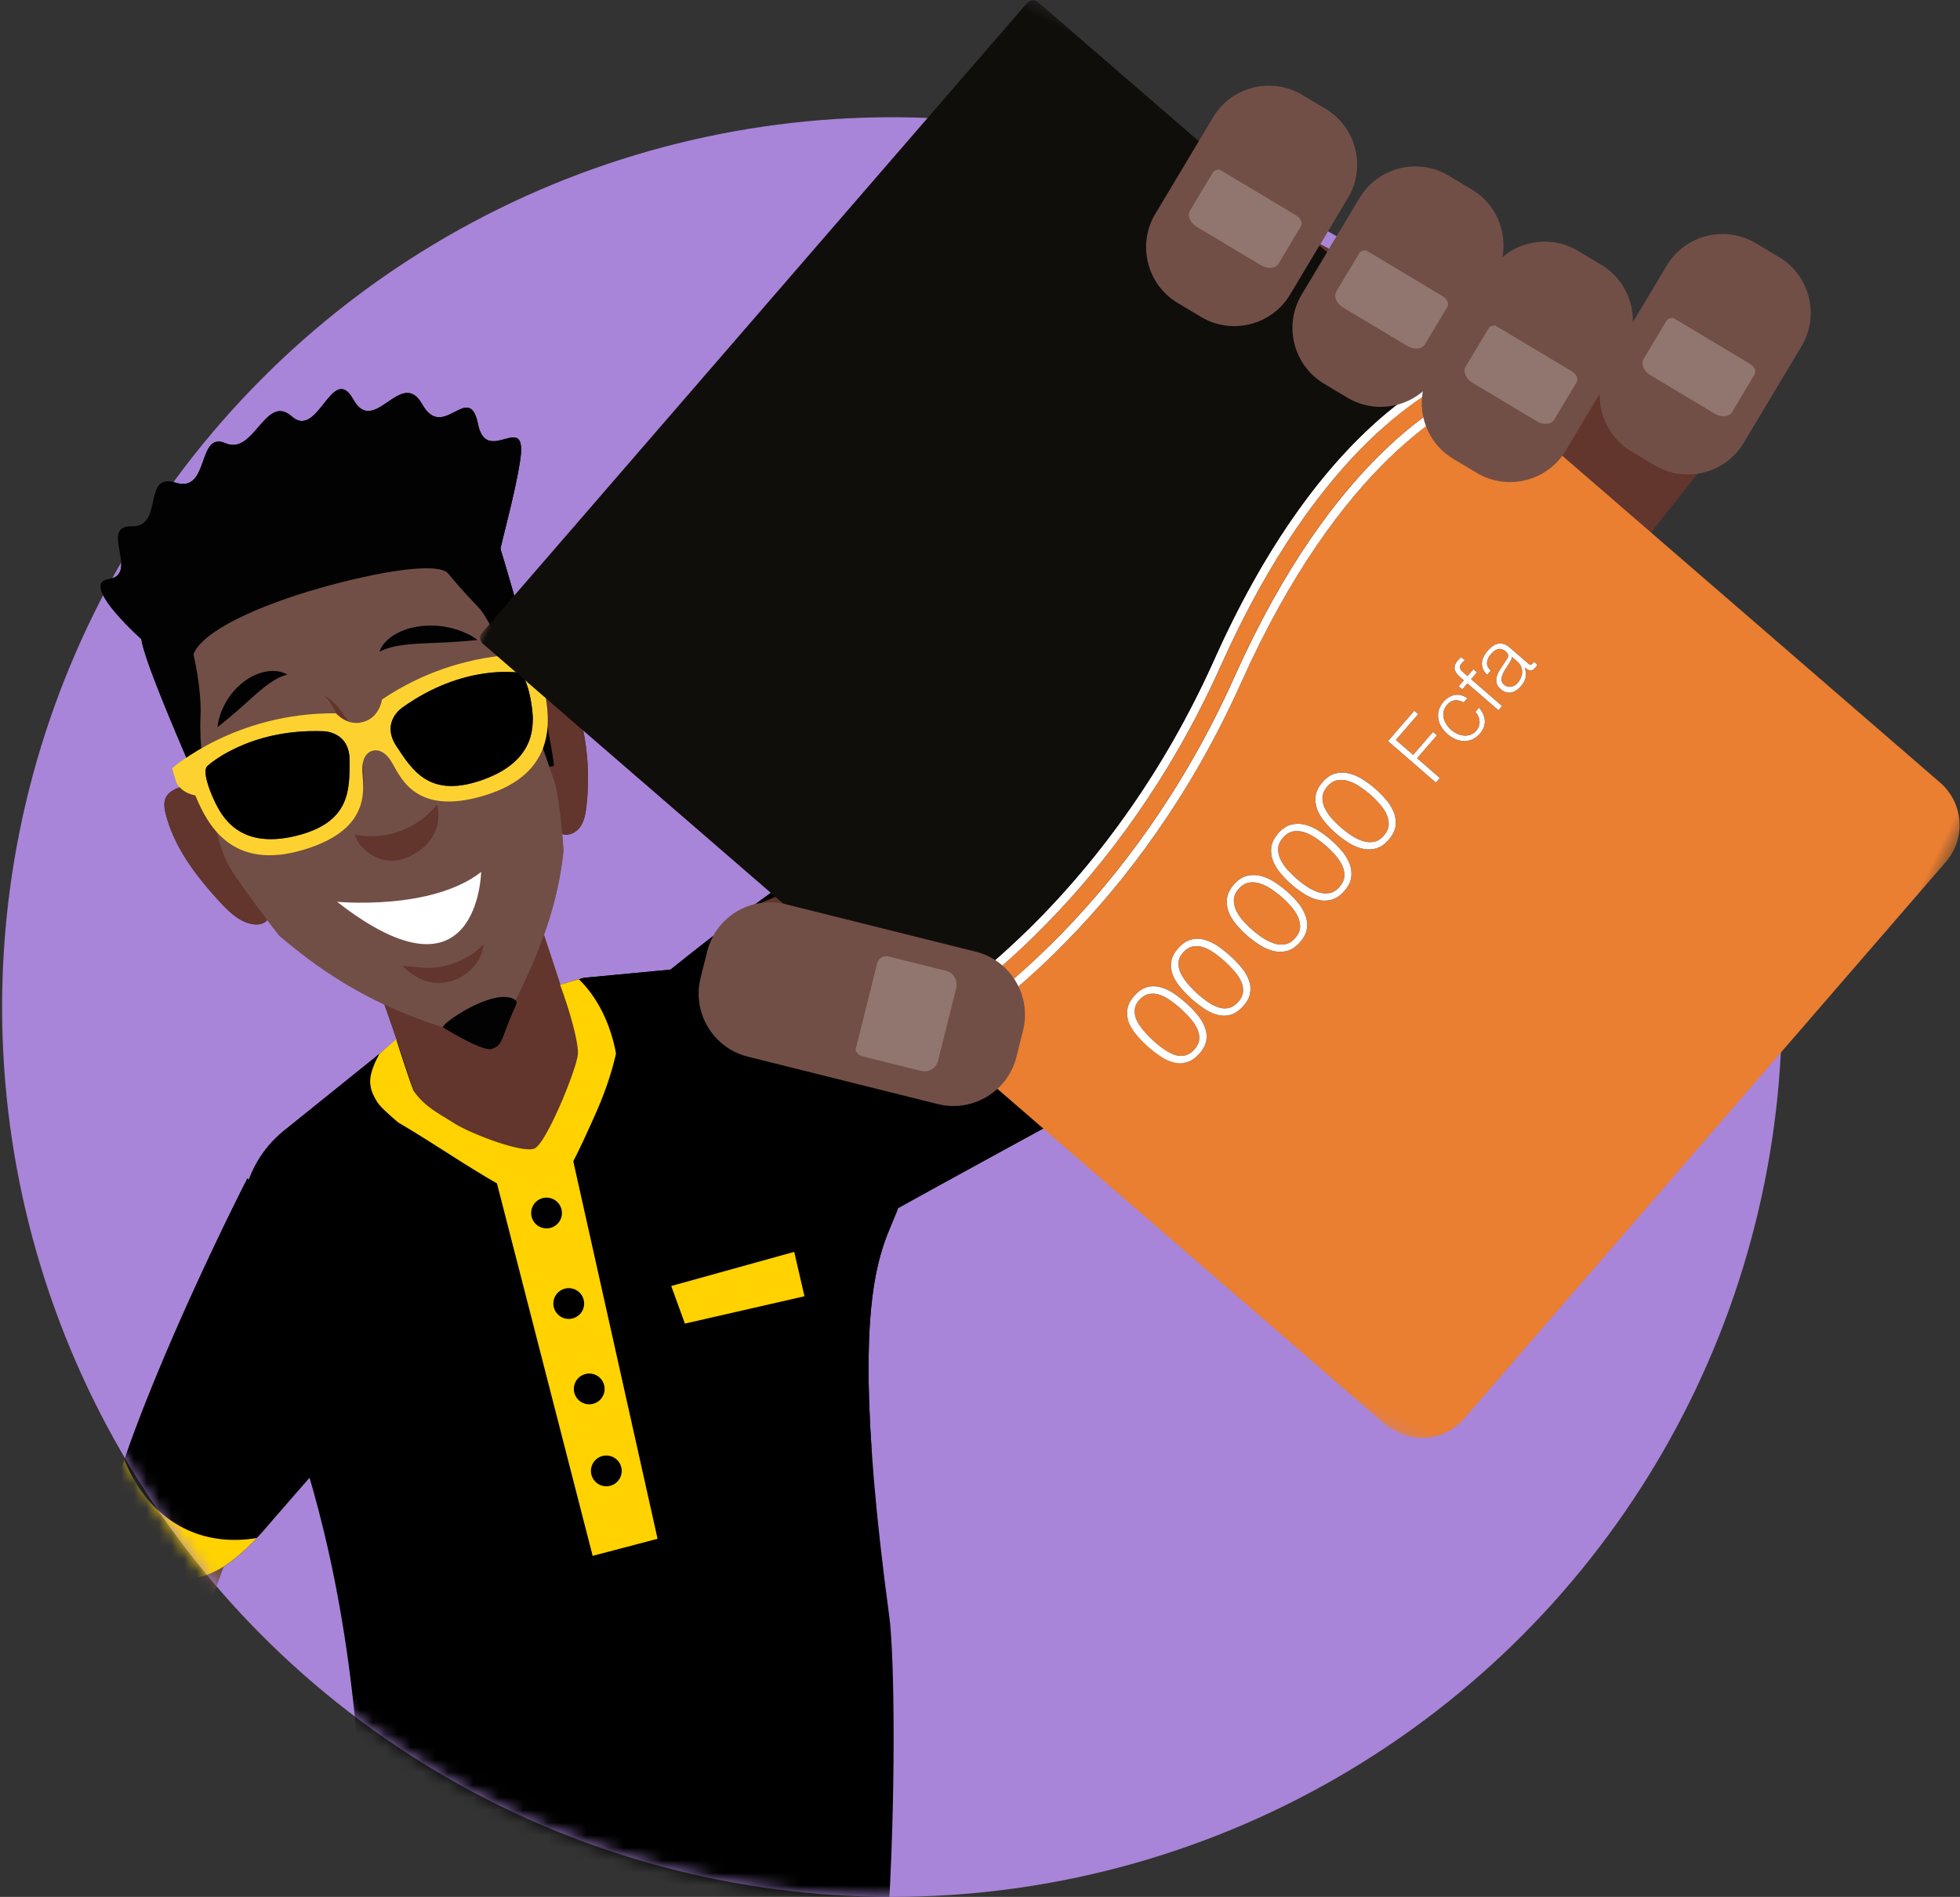 <svg xmlns="http://www.w3.org/2000/svg" xmlns:xlink="http://www.w3.org/1999/xlink" width="156" height="151" viewBox="0 0 156 151">
    <rect x="0" y="0" width="156" height="151" fill="#333333" stroke="none"/>
    <defs>
        <circle id="a" cx="87.833" cy="83.583" r="70.833"/>
        <path id="c" d="M.012 0h108.847v105.021H.012z"/>
        <path id="e" d="M.026.258h108.848v105.02H.026z"/>
        <path id="g" d="M0 311.667h169.711V.257H0z"/>
        <path id="h" d="M.034 19.312l22.822 18.396 15.343-19.034L15.378.278"/>
        <path id="j" d="M.034 19.312l22.822 18.396 15.343-19.034L15.378.278"/>
        <path id="l" d="M.034 19.312l22.822 18.396 15.343-19.034L15.378.278"/>
        <path id="n" d="M.034 19.312l22.822 18.396 15.343-19.034L15.378.278z"/>
        <path id="p" d="M.034 19.312l22.822 18.396 15.343-19.034L15.378.278z"/>
        <path id="r" d="M.034 19.312l22.822 18.396 15.343-19.034L15.378.278z"/>
        <path id="t" d="M.034 19.312l22.822 18.396 15.343-19.034L15.378.278z"/>
        <path id="v" d="M.034 19.312l22.822 18.396 15.343-19.034L15.378.278z"/>
        <path id="x" d="M.034 19.312l22.822 18.396 15.343-19.034L15.378.278"/>
        <path id="z" d="M.034 19.312l22.822 18.396 15.343-19.034L15.378.278z"/>
        <path id="B" d="M.034 19.312l22.822 18.396 15.343-19.034L15.378.278z"/>
        <path id="D" d="M.034 19.312l22.822 18.396 15.343-19.034L15.378.278z"/>
        <path id="F" d="M0 0h182.75v119H0z"/>
        <path id="H" d="M.012.194h65.565v77.661H.012z"/>
        <path id="J" d="M0 .367h60.728v77.009H0z"/>
    </defs>
    <g fill="none" fill-rule="evenodd" transform="translate(-16.833 -3.417)">
        <mask id="b" fill="#fff">
            <use xlink:href="#a"/>
        </mask>
        <use fill="#A885D8" fill-rule="nonzero" xlink:href="#a"/>
        <g mask="url(#b)">
            <path fill="#8F8F8F" d="M127.55 133.765l-.01.012.01-.012z"/>
            <path fill="#3F403F" d="M151.435 90.286a3.38 3.38 0 1 1-6.758 0 3.38 3.38 0 0 1 6.758 0"/>
            <path fill="#714F47" d="M35.64 124.715c-.17-1.508-8.664-1.568-8.664-1.568s-2.484 18.157-3.255 24.397c-1.075.738-3.332 2.316-4.178 2.645-2.544.99-5.252 2.13-6.91 3.08-1.236.708-2.999 2.199-3.631 3.136-1.333 1.974-.545 3.361.414 2.923 1.415-.647 5.346-2.547 5.346-2.547-2.066 1.586-4.74 4.46-4.155 5.276.18.249 1.224-.328 3.434-2.19 6.578-5.542 10.408-6.186 10.408-6.186s-.436 1.88-1.03 3.389c-.415 1.055.718 1.506 1.025 1.44.66-.14 1.914-5.582 2.751-7.312.504-1.04-.042-2.041-.558-2.676 1.841-4.505 9.152-22.488 9.003-23.807"/>
            <path fill="#FFD200" d="M53.117 139.724l-8.04 75.5 10.783 1.716 11.46-54.352c.35-.868 1.642-.609 1.629.327l-3.777 55.25s4.92.993 9.067-.735 12.744-81.161 12.744-81.161-25.918-5.184-33.867 3.455"/>
            <path fill="#000" d="M64.682 181.162l17.399-2.696c6.118-.754 6.358-40.24 5.534-46.35-4.554-33.783 1.825-29.033 1.06-36.05 0 0-6.839-16.654-15.065-15.786l-10.32.976-13.825 4.093L39.4 93.453c-7.238 5.887-1.108 19.05-1.108 19.05s11.932 22.833 5.56 64.983c-.785 5.197 15.614 4.319 20.83 3.676"/>
            <path fill="#62352D" d="M44.414 75.914c2.506 5.112 5.438 14.885 5.673 15.197.232.308 4.635 2.943 7.199 4.874.644.486 1.847.167 2.317-.618 1.651-2.756 1.477-3.792 3.622-7.747-.706-2.618-4.01-12.764-5.428-16.382-3.06 2.143-6.746 3.737-10.45 4.52M34.736 67.457c-.62-1.365-2.478-1.868-3.852-1.27-.332.144-.655.353-.826.672-.225.418-.144.93-.025 1.39.693 2.684 2.448 4.961 4.33 6.996.729.79 1.565 1.597 2.63 1.747.39.055.839-.008 1.087-.315.15-.185.203-.427.243-.66a9.247 9.247 0 0 0 .023-2.947M58.142 60.874a7.103 7.103 0 0 1 .542-3.532c.099-.228.22-.461.428-.595.182-.116.407-.14.621-.13.856.037 1.636.56 2.155 1.242.52.68.812 1.506 1.041 2.33.672 2.417.868 4.964.573 7.453-.063.54-.157 1.097-.457 1.55-.3.453-.86.777-1.387.644-.57-.143-.892-.729-1.148-1.257"/>
            <path fill="#020202" d="M34.861 71.122c-2.491-5.798-6.723-15.251-6.789-16.978-.131-3.423.237-9.714 10.288-14.274 6.229-2.826 15.306.136 17.152 3.753.477.936 4.7 14.865 5.417 20.749a129.66 129.66 0 0 0-18.826 6.513"/>
            <path fill="#714F47" d="M56.06 53.58c-1.243-2.344-.829-1.22-3.55-4.501-.799-.965-5.628-.156-10.25 1.16-4.662 1.328-9.285 3.342-10.028 5.26 0 0 .662 2.749.561 4.914-.207 4.46 1.42 10.465 2.233 11.901.4.704 1.928 2.895 4.047 5.599 1.537 1.25 5.744 5.023 13.02 7.282.635-.068 1.272-.138 1.9-.279 1.327-.297 2.72-1.01 3.879-1.872 1.876-3.75 3.384-7.639 3.81-11.916-.178-2.684-.47-4.775-.749-5.592-.713-2.083-2.701-7.857-4.874-11.956"/>
            <path fill="#62352D" d="M41.483 63.153s-.025-.036-.082-.1a1.552 1.552 0 0 0-.288-.246c-.275-.188-.79-.399-1.5-.358-.349.017-.733.095-1.094.248-.364.153-.707.38-1.046.638-.663.53-1.47 1.076-1.764 1.788l.011-.116c.014-.076.038-.191.105-.337.126-.294.45-.705.942-1.147.244-.22.513-.465.868-.704a3.63 3.63 0 0 1 1.349-.569c.527-.102 1.105-.086 1.574.08.467.161.812.465.925.823M55.743 58.5s-.017-.04-.065-.104a.83.83 0 0 0-.276-.222c-.286-.145-.781-.304-1.414-.374a3.71 3.71 0 0 0-2.27.503c-.385.23-.7.565-.968.939-.134.186-.265.383-.393.577-.121.19-.236.39-.18.555.005.007-.145-.12 0-.472.068-.169.163-.367.287-.604.126-.234.292-.509.564-.795.545-.59 1.599-1.052 2.549-1.04.475.001.917.1 1.307.262.371.161.806.371.859.774M45.067 69.853c2.398.505 5.043-.46 6.553-2.39a3.371 3.371 0 0 1-.667 2.991c-.246.291-.54.539-.856.753-.546.37-1.17.646-1.826.71-1.321.128-2.677-.708-3.156-1.946M45.22 68.26l.016-.228c.011-.148.034-.364.039-.64.023-.55.02-1.336-.098-2.263a14.132 14.132 0 0 0-1.484-4.756c-.14-.28-.302-.55-.461-.83-.165-.272-.336-.536-.581-.738 0 0 .068.022.19.09s.293.192.487.38c.375.38.896.968 1.363 1.813a8.662 8.662 0 0 1 1.03 3.19c.15 1.252.021 2.669-.5 3.982"/>
            <path fill="#020202" d="M39.714 57.115l-.158.048c-.05.013-.112.035-.182.062l-.112.04-.123.055c-.345.147-.786.42-1.274.805-.49.386-1.034.886-1.647 1.432a45.037 45.037 0 0 1-2.062 1.74s0-.236.102-.632c.102-.395.298-.95.676-1.55a5.283 5.283 0 0 1 1.77-1.743 3.969 3.969 0 0 1 1.432-.515c.267-.035.542-.04.813-.002.271.043.535.13.765.26M47.032 55.297l.168-.076c.051-.026.118-.054.197-.084l.124-.05.143-.048c.399-.138.972-.254 1.672-.322.701-.07 1.534-.096 2.46-.138.928-.035 1.951-.11 3.042-.21 0 0-.182-.167-.571-.378a6.434 6.434 0 0 0-1.749-.63 6.692 6.692 0 0 0-2.803.002 4.912 4.912 0 0 0-1.578.64c-.247.162-.479.353-.673.57a2.279 2.279 0 0 0-.432.724M52.092 85.195s3.138 1.977 3.9 1.716c.94-.322.726-.95 1.89-3.44.06-.13.101-.34-.01-.427-1.502-1.169-5.927 1.837-5.78 2.151"/>
            <path fill="#FDD230" d="M59.158 59.67c.182 1.35.42 4.255-3.84 5.801-4.26 1.548-5.635-.688-6.926-2.644-1.293-1.955.481-3.1.481-3.1 4.897-3.491 9.202-2.763 9.202-2.763.492.05.9 1.352 1.083 2.706m-14.5 4.277c-.004 2.345.079 4.969-4.328 6.022-4.406 1.054-5.806-1.501-6.399-2.731-.59-1.228-.97-2.543-.584-2.853 0 0 3.191-2.977 9.203-2.762 0 0 2.112-.02 2.108 2.324m2.579-4.849s-.19 1.429-1.468 1.777c-1.257.412-2.197-.676-2.197-.676-8.048-.073-13.03 4.38-13.03 4.38l.339 1.122c.416.886 1.497 1.032 1.497 1.032.944 2.274 2.857 6.054 8.618 4.327 5.76-1.727 4.642-5.206 4.67-6.478.028-1.271.8-1.393.8-1.393s.711-.322 1.433.723c.723 1.046 1.706 4.568 7.465 2.837 5.76-1.728 5.276-5.94 4.81-8.357 0 0 .826-.718.683-1.683l-.338-1.127s-6.607-.973-13.282 3.516"/>
            <path fill="#000" d="M59.158 59.67c.182 1.35.42 4.254-3.84 5.801-4.26 1.548-5.634-.688-6.926-2.644-1.292-1.955.482-3.1.482-3.1 4.896-3.491 9.2-2.763 9.2-2.763.493.05.9 1.352 1.084 2.705m-14.5 4.278c-.004 2.345.079 4.969-4.328 6.022-4.406 1.054-5.806-1.501-6.399-2.731-.59-1.228-.97-2.543-.584-2.853 0 0 3.192-2.977 9.202-2.762 0 0 2.113-.02 2.109 2.324"/>
            <path fill="#FFF" d="M43.66 75.2s7.491.734 11.469-2.369c0 0-.211 11.161-11.47 2.369"/>
            <path fill="#62352D" d="M55.312 78.584l-.02.177c-.012.118-.052.285-.117.5-.137.421-.459 1.014-1.07 1.532a3.69 3.69 0 0 1-2.576.859 3.513 3.513 0 0 1-1.472-.437 5.676 5.676 0 0 1-1.192-.897s.239 0 .64.038c.4.032.963.112 1.564.106a5.902 5.902 0 0 0 1.955-.392 6.713 6.713 0 0 0 1.117-.541 5.47 5.47 0 0 0 1.171-.945"/>
            <path fill="#020202" d="M28.35 54.538s-5.332-4.668-2.857-5.028c2.474-.36-.812-4.268 1.812-4.193 2.623.077.79-4.329 3.517-3.476 2.727.852 1.667-4.143 3.958-3.141 2.29 1.001 3.173-4.009 5.277-2.132 2.104 1.878 3.22-4.349 4.895-1.35 1.676 2.997 3.816-2.606 5.492.392 1.675 2.998 3.724-1.925 4.433 1.567.708 3.492 4.068-1.393 3.328 3.082-.742 4.475-2.5 9.298-1.86 10.215.638.918-4.76-5.839-6.362-5.777-1.602.062-12.841 3.747-12.841 3.747l-8.791 6.094z"/>
            <path fill="#000" d="M69.338 81.3S84.372 68.94 88.591 68.57c4.22-.37 14.845.112 14.274 6.53-.57 6.418 2.876 14.954 2.876 14.954S76.617 105.83 76.02 106.643c-.597.814-9.642-21.835-6.682-25.343"/>
            <path fill="#62352D" d="M74.862 76.421l12.174-5.346 27.223-52.344 28.06 15.11 9.316-4.562 5.256 5.683s-10.203 12.62-12.57 16.008c-2.366 3.388-36.272 33.257-36.272 33.257L91.496 87.84S75.463 85.79 74.862 76.42"/>
            <g transform="translate(60.852 9.402)">
                <mask id="d" fill="#fff">
                    <use xlink:href="#c"/>
                </mask>
                <path fill="#595A5A" d="M107.628 60.117L39.326.874a3.57 3.57 0 0 0-5.026.346L.895 39.404a3.57 3.57 0 0 0 .338 5.039l68.32 59.697a3.57 3.57 0 0 0 5.05-.355L107.99 65.15a3.57 3.57 0 0 0-.362-5.032" mask="url(#d)"/>
            </g>
            <g transform="translate(60.53 7.148)">
                <mask id="f" fill="#fff">
                    <use xlink:href="#e"/>
                </mask>
                <path fill="#8F8F8F" d="M107.643 60.374L39.34 1.131a3.57 3.57 0 0 0-5.027.346L.91 39.66a3.57 3.57 0 0 0 .338 5.039l68.32 59.697a3.57 3.57 0 0 0 5.05-.355l33.387-38.636a3.57 3.57 0 0 0-.362-5.032" mask="url(#f)"/>
            </g>
            <path fill="#000" d="M158.822 65.483L101.933 16.14a2.974 2.974 0 0 0-4.186.288L69.924 48.23a2.973 2.973 0 0 0 .282 4.198l56.903 49.721a2.974 2.974 0 0 0 4.206-.295l27.809-32.18a2.974 2.974 0 0 0-.302-4.19"/>
            <path fill="#714F47" d="M112.43 28.648l-1.872-1.12c-2.435-1.458-3.235-4.643-1.777-7.078l4.614-7.708c1.457-2.435 4.642-3.234 7.078-1.777l1.871 1.121c2.436 1.458 3.236 4.643 1.778 7.078l-4.614 7.707c-1.458 2.436-4.643 3.235-7.078 1.777"/>
            <path fill="#91766F" d="M113.903 16.917l-.095.008h-.003c-.19.015-.354.082-.434.217l-1.83 3.056c-.23.384.019.958.551 1.277l5.108 3.058c.533.319 1.156.265 1.386-.118l1.79-2.99c.154-.257-.011-.64-.369-.854l-6.104-3.654z"/>
            <path fill="#714F47" d="M124.08 35.076l-1.871-1.12c-2.436-1.459-3.236-4.644-1.778-7.08l4.614-7.706c1.458-2.435 4.643-3.235 7.078-1.777l1.872 1.12c2.435 1.458 3.235 4.643 1.777 7.078l-4.614 7.708c-1.458 2.435-4.643 3.234-7.078 1.777"/>
            <path fill="#91766F" d="M125.554 23.344l-.095.008h-.003c-.19.015-.354.082-.435.217l-1.829 3.056c-.23.384.018.959.55 1.278l5.108 3.057c.533.32 1.157.266 1.386-.118l1.79-2.989c.154-.258-.01-.64-.368-.855l-6.104-3.654z"/>
            <path fill="#714F47" d="M134.373 41.063l-1.872-1.12c-2.435-1.458-3.235-4.643-1.777-7.078l4.614-7.707c1.458-2.436 4.643-3.236 7.078-1.778l1.872 1.12c2.435 1.459 3.235 4.644 1.777 7.079l-4.614 7.707c-1.458 2.436-4.643 3.235-7.078 1.777"/>
            <path fill="#91766F" d="M135.846 29.331l-.094.008h-.004c-.19.016-.353.083-.434.218l-1.83 3.055c-.23.384.019.96.551 1.278l5.108 3.058c.533.319 1.157.265 1.386-.118l1.79-2.99c.154-.257-.011-.64-.369-.855l-6.104-3.654z"/>
            <path fill="#714F47" d="M148.532 40.456l-1.871-1.12c-2.436-1.458-3.236-4.643-1.778-7.079l4.614-7.707c1.458-2.435 4.643-3.234 7.078-1.777l1.872 1.12c2.435 1.458 3.235 4.644 1.777 7.079l-4.614 7.707c-1.457 2.435-4.643 3.235-7.078 1.777"/>
            <path fill="#91766F" d="M150.006 28.725l-.095.007h-.003c-.19.015-.354.082-.435.218l-1.829 3.055c-.23.384.018.96.55 1.278l5.108 3.058c.533.319 1.157.265 1.387-.118l1.789-2.99c.155-.258-.01-.64-.368-.854l-6.104-3.654z"/>
            <path fill="#714F47" d="M98.261 85.434l-.528 2.117c-.688 2.753-3.503 4.444-6.257 3.756l-15.129-3.778c-2.754-.688-4.444-3.503-3.756-6.257l.528-2.116c.688-2.754 3.503-4.445 6.257-3.757l15.129 3.778c2.754.688 4.444 3.503 3.756 6.257"/>
            <path fill="#91766F" d="M84.922 87.01l.055.094a.78.78 0 0 0 .478.392l4.695 1.172a1.12 1.12 0 0 0 1.346-.827l1.442-5.776a1.12 1.12 0 0 0-.799-1.363l-4.593-1.147a.747.747 0 0 0-.9.554l-1.724 6.902z"/>
            <path fill="#3F403F" d="M75.098 37.756l12.134-13.363M75.71 38.367l12.133-13.363c.746-.822-.472-2.047-1.222-1.222L74.487 37.145c-.746.821.473 2.047 1.222 1.222"/>
            <path fill="#000" d="M36.529 97.219s-7.017 13.655-10.427 24.264a5.496 5.496 0 0 0 1.94 6.074c3.153 2.37 5.86 2.42 10.492-3.136l10.09-11.591-12.095-15.611z"/>
            <path fill="#FFD200" d="M65.768 86.811c-.453-2.04-1.385-3.999-2.86-5.442l-1.497.438c.006.02 1.426 3.87 1.421 5.45-.002.983-2.277 6.623-3.3 7.476-.596.74-5.253-1.068-6.549-1.898-1.221-.783-2.303-1.28-3.201-2.535-.113-.158-.963-2.75-1.41-4.133l-1.33 1.134c-.42.75-.748 1.53-.749 2.244.015.233.051.458.113.68.114.33.279.65.48.96.116.157.252.314.412.473.397.395.818.765 1.25 1.125 3.785 2.199 8.79 5.868 11.446 6.43.5-.3.92-.76 1.265-1.283 1.135-1.722 2.015-3.721 2.863-5.598.734-1.625 1.35-3.306 1.738-5.047a9.985 9.985 0 0 0-.092-.474M29.89 124.049c-1.443-1.163-2.49-2.724-3.16-4.438-.22.632-.43 1.257-.628 1.872a5.496 5.496 0 0 0 1.94 6.074c2.855 2.145 5.345 2.39 9.228-1.708-2.644.442-5.246-.08-7.38-1.8"/>
            <path fill="#FFD200" d="M56.39 97.631l7.614 29.638 5.166-1.36-6.798-30.453zM70.258 105.788l1.087 2.991 9.517-2.175-.816-3.535z"/>
            <path fill="#000" d="M61.557 99.942a1.224 1.224 0 1 1-2.447 0 1.224 1.224 0 0 1 2.447 0M63.324 107.148a1.224 1.224 0 1 1-2.447 0 1.224 1.224 0 0 1 2.447 0M64.955 113.945a1.224 1.224 0 1 1-2.447 0 1.224 1.224 0 0 1 2.447 0M66.315 120.471a1.224 1.224 0 1 1-2.447 0 1.224 1.224 0 0 1 2.447 0"/>
            <g>
                <g transform="translate(93.05 39.345)">
                    <mask id="i" fill="#fff">
                        <use xlink:href="#h"/>
                    </mask>
                    <path fill="#FFF" d="M7.26 12.29l-4.58 5.682a1.48 1.48 0 0 0 2.303 1.856l2.335-2.897.895 8.416c.087.813.816 1.4 1.629 1.313a1.484 1.484 0 0 0 1.315-1.632l-.896-8.415 2.892 2.33a1.48 1.48 0 0 0 2.081-.225 1.48 1.48 0 0 0-.221-2.082l-5.671-4.571a1.48 1.48 0 0 0-2.082.225" mask="url(#i)"/>
                </g>
                <g transform="translate(93.05 39.345)">
                    <mask id="k" fill="#fff">
                        <use xlink:href="#j"/>
                    </mask>
                    <path fill="#FF7900" d="M18.024 15.257l4.58-5.682a1.48 1.48 0 0 0-2.303-1.856l-2.335 2.897-.895-8.416A1.478 1.478 0 0 0 15.443.888a1.484 1.484 0 0 0-1.316 1.63l.896 8.416-2.892-2.33a1.48 1.48 0 0 0-1.86 2.307l5.672 4.571a1.48 1.48 0 0 0 2.08-.225" mask="url(#k)"/>
                </g>
                <g transform="translate(93.05 39.345)">
                    <mask id="m" fill="#fff">
                        <use xlink:href="#l"/>
                    </mask>
                    <path fill="#FFF" d="M13.835 27.108c1.024-1.27 2.573-1.255 3.79-.274 1.181.952 1.526 2.463.502 3.733s-2.573 1.255-3.755.302c-1.216-.98-1.56-2.49-.537-3.761m3.534 2.849c.653-.81.21-1.67-.472-2.221-.717-.578-1.651-.828-2.304-.018-.654.81-.211 1.67.506 2.249.683.55 1.617.8 2.27-.01" mask="url(#m)"/>
                </g>
                <g transform="translate(93.05 39.345)">
                    <mask id="o" fill="#fff">
                        <use xlink:href="#n"/>
                    </mask>
                    <path fill="#FFF" d="M16.998 25.696l.626-.776.55.445.01-.012c-.252-.45-.186-1.06.133-1.457a.782.782 0 0 1 .173-.155l.757.61a1.96 1.96 0 0 0-.265.27c-.482.598-.218 1.152.304 1.572l1.336 1.078-.657.817-2.967-2.392z" mask="url(#o)"/>
                </g>
                <g transform="translate(93.05 39.345)">
                    <mask id="q" fill="#fff">
                        <use xlink:href="#p"/>
                    </mask>
                    <path fill="#FFF" d="M19.569 24.375c-.726-.661-.404-1.53.134-2.197.477-.592 1.183-1.199 1.895-.626l1.543 1.245c.27.217.562.406.743.428l-.667.828a1.534 1.534 0 0 1-.333-.174c.06.476-.148.934-.44 1.296-.454.563-1.096.785-1.704.295-.671-.54-.424-1.176-.085-1.738.328-.56.72-1.012.388-1.28-.35-.282-.596-.082-.828.205-.25.31-.286.614.012.901l-.658.817zm2.122-1.4c.01.235-.216.527-.374.816-.153.295-.252.595.046.835.304.245.569.07.782-.195.514-.638.028-1.068-.15-1.211l-.304-.245z" mask="url(#q)"/>
                </g>
                <g transform="translate(93.05 39.345)">
                    <mask id="s" fill="#fff">
                        <use xlink:href="#r"/>
                    </mask>
                    <path fill="#FFF" d="M21.22 20.46l.626-.777.413.333.013-.017c-.166-.475-.039-.96.24-1.306.699-.868 1.363-.693 2.097-.101l1.824 1.47-.657.817-1.676-1.35c-.487-.394-.844-.444-1.15-.065-.357.443-.263.831.34 1.317l1.554 1.253-.658.816-2.966-2.39z" mask="url(#s)"/>
                </g>
                <g transform="translate(93.05 39.345)">
                    <mask id="u" fill="#fff">
                        <use xlink:href="#t"/>
                    </mask>
                    <path fill="#FFF" d="M28.893 16.624c.487.393 1.174 1.232.071 2.6-.472.586-1.299 1.048-2.008.543l.653-.811c.364.17.667.007.899-.281.366-.454.223-.91-.206-1.247l-.39-.315-.01.012c.166.428.028.904-.26 1.26-.717.892-1.7.726-2.515.07-.769-.62-1.112-1.628-.44-2.461.315-.391.688-.584 1.19-.502l.01-.011-.397-.32.626-.775 2.777 2.238zm-1.957-.297c-.482-.388-1.047-.568-1.473-.04-.37.46-.131.985.31 1.341.425.343 1.02.556 1.423.056.375-.465.165-1.015-.26-1.357z" mask="url(#u)"/>
                </g>
                <g transform="translate(93.05 39.345)">
                    <mask id="w" fill="#fff">
                        <use xlink:href="#v"/>
                    </mask>
                    <path fill="#FFF" d="M28.729 14.585c.535.393.974.33 1.34-.124.264-.328.276-.754.134-.954l.58-.719c.514.795.419 1.524-.124 2.196-.755.937-1.865 1-2.783.26-.89-.717-1.07-1.878-.343-2.78.815-1.012 2.058-.816 2.924-.023l-1.728 2.144zm.554-1.744c-.474-.258-.836-.256-1.155.14-.417.518-.136.991.084 1.188l1.07-1.328z" mask="url(#w)"/>
                </g>
            </g>
            <path fill="#FFF" d="M113.304 69.759l2.085 3.179-.01.011-3.59-1.31-1.024 1.27 4.096 3.302.682-.845-2.875-2.317.01-.011 3.685 1.31.56-.695-2.092-3.346.01-.012 2.903 2.34.68-.844-4.096-3.302z"/>
            <g>
                <g transform="translate(93.05 39.345)">
                    <mask id="y" fill="#fff">
                        <use xlink:href="#x"/>
                    </mask>
                    <path fill="#FFF" d="M23.856 28.095c.755-.937 1.861-1.04 2.808-.277.941.758 1.074 1.86.319 2.798-.75.931-1.857 1.035-2.798.277-.946-.763-1.08-1.866-.329-2.798m2.513 2.026c.45-.557.108-1.108-.363-1.488-.476-.383-1.086-.6-1.536-.043-.445.552-.103 1.103.373 1.487.47.379 1.081.596 1.526.044" mask="url(#y)"/>
                </g>
                <g transform="translate(93.05 39.345)">
                    <mask id="A" fill="#fff">
                        <use xlink:href="#z"/>
                    </mask>
                    <path fill="#FFF" d="M25.46 26.269l.627-.776.413.333.013-.017c-.166-.475-.039-.961.239-1.306.7-.868 1.364-.694 2.098-.101l1.824 1.47-.658.816-1.675-1.35c-.488-.393-.844-.444-1.15-.064-.357.442-.263.83.34 1.317l1.554 1.253-.658.816-2.966-2.391z" mask="url(#A)"/>
                </g>
                <g transform="translate(93.05 39.345)">
                    <mask id="C" fill="#fff">
                        <use xlink:href="#B"/>
                    </mask>
                    <path fill="#FFF" d="M30.3 23.706c.535.394.974.33 1.34-.124.264-.328.277-.754.135-.954l.579-.718c.514.794.42 1.523-.123 2.196-.755.936-1.866.999-2.784.26-.89-.718-1.07-1.878-.343-2.781.815-1.011 2.059-.816 2.924-.023L30.3 23.706zm.554-1.744c-.473-.258-.835-.256-1.155.141-.417.517-.136.99.085 1.187l1.07-1.328z" mask="url(#C)"/>
                </g>
                <g transform="translate(93.05 39.345)">
                    <mask id="E" fill="#fff">
                        <use xlink:href="#D"/>
                    </mask>
                    <path fill="#FFF" d="M35.088 21.16c.333.561.3 1-.153 1.564-.135.166-.28.324-.432.477l-.671-.541c.136-.147.289-.289.413-.454.198-.305-.02-.633-.33-.73l-3.625-1.197.704-.874 2.573.964.01-.011-1.508-2.287.681-.845 2.338 3.933z" mask="url(#E)"/>
                </g>
            </g>
        </g>
        <mask id="G" fill="#fff">
            <use xlink:href="#F"/>
        </mask>
        <g mask="url(#G)">
            <path fill="#8F8F8F" d="M127.55 133.765l-.01.012.01-.012z"/>
            <path fill="#3F403F" d="M151.435 90.286a3.38 3.38 0 1 1-6.758 0 3.38 3.38 0 0 1 6.758 0"/>
            <path fill="#714F47" d="M35.64 124.715c-.17-1.508-8.664-1.568-8.664-1.568s-2.484 18.157-3.255 24.397c-1.075.738-3.332 2.316-4.178 2.645-2.544.99-5.252 2.13-6.91 3.08-1.236.708-2.999 2.199-3.631 3.136-1.333 1.974-.545 3.361.414 2.923 1.415-.647 5.346-2.547 5.346-2.547-2.066 1.586-4.74 4.46-4.155 5.276.18.249 1.224-.328 3.434-2.19 6.578-5.542 10.408-6.186 10.408-6.186s-.436 1.88-1.03 3.389c-.415 1.055.718 1.506 1.025 1.44.66-.14 1.914-5.582 2.751-7.312.504-1.04-.042-2.041-.558-2.676 1.841-4.505 9.152-22.488 9.003-23.807"/>
            <path fill="#FFD200" d="M53.117 139.724l-8.04 75.5 10.783 1.716 11.46-54.352c.35-.868 1.642-.609 1.629.327l-3.777 55.25s4.92.993 9.067-.735 12.744-81.161 12.744-81.161-25.918-5.184-33.867 3.455"/>
            <path fill="#000" d="M64.682 181.162l17.399-2.696c6.118-.754 6.358-40.24 5.534-46.35-4.554-33.783 1.825-29.033 1.06-36.05 0 0-6.839-16.654-15.065-15.786l-10.32.976-13.825 4.093L39.4 93.453c-7.238 5.887-1.108 19.05-1.108 19.05s11.932 22.833 5.56 64.983c-.785 5.197 15.614 4.319 20.83 3.676"/>
            <path fill="#62352D" d="M44.414 75.914c2.506 5.112 5.438 14.885 5.673 15.197.232.308 4.635 2.943 7.199 4.874.644.486 1.847.167 2.317-.618 1.651-2.756 1.477-3.792 3.622-7.747-.706-2.618-4.01-12.764-5.428-16.382-3.06 2.143-6.746 3.737-10.45 4.52M34.736 67.457c-.62-1.365-2.478-1.868-3.852-1.27-.332.144-.655.353-.826.672-.225.418-.144.93-.025 1.39.693 2.684 2.448 4.961 4.33 6.996.729.79 1.565 1.597 2.63 1.747.39.055.839-.008 1.087-.315.15-.185.203-.427.243-.66a9.247 9.247 0 0 0 .023-2.947M58.142 60.874a7.103 7.103 0 0 1 .542-3.532c.099-.228.22-.461.428-.595.182-.116.407-.14.621-.13.856.037 1.636.56 2.155 1.242.52.68.812 1.506 1.041 2.33.672 2.417.868 4.964.573 7.453-.063.54-.157 1.097-.457 1.55-.3.453-.86.777-1.387.644-.57-.143-.892-.729-1.148-1.257"/>
            <path fill="#020202" d="M34.861 71.122c-2.491-5.798-6.723-15.251-6.789-16.978-.131-3.423.237-9.714 10.288-14.274 6.229-2.826 15.306.136 17.152 3.753.477.936 4.7 14.865 5.417 20.749a129.66 129.66 0 0 0-18.826 6.513"/>
            <path fill="#714F47" d="M56.06 53.58c-1.243-2.344-.829-1.22-3.55-4.501-.799-.965-5.628-.156-10.25 1.16-4.662 1.328-9.285 3.342-10.028 5.26 0 0 .662 2.749.561 4.914-.207 4.46 1.42 10.465 2.233 11.901.4.704 1.928 2.895 4.047 5.599 1.537 1.25 5.744 5.023 13.02 7.282.635-.068 1.272-.138 1.9-.279 1.327-.297 2.72-1.01 3.879-1.872 1.876-3.75 3.384-7.639 3.81-11.916-.178-2.684-.47-4.775-.749-5.592-.713-2.083-2.701-7.857-4.874-11.956"/>
            <path fill="#62352D" d="M41.483 63.153s-.025-.036-.082-.1a1.552 1.552 0 0 0-.288-.246c-.275-.188-.79-.399-1.5-.358-.349.017-.733.095-1.094.248-.364.153-.707.38-1.046.638-.663.53-1.47 1.076-1.764 1.788l.011-.116c.014-.076.038-.191.105-.337.126-.294.45-.705.942-1.147.244-.22.513-.465.868-.704a3.63 3.63 0 0 1 1.349-.569c.527-.102 1.105-.086 1.574.08.467.161.812.465.925.823M55.743 58.5s-.017-.04-.065-.104a.83.83 0 0 0-.276-.222c-.286-.145-.781-.304-1.414-.374a3.71 3.71 0 0 0-2.27.503c-.385.23-.7.565-.968.939-.134.186-.265.383-.393.577-.121.19-.236.39-.18.555.005.007-.145-.12 0-.472.068-.169.163-.367.287-.604.126-.234.292-.509.564-.795.545-.59 1.599-1.052 2.549-1.04.475.001.917.1 1.307.262.371.161.806.371.859.774M45.067 69.853c2.398.505 5.043-.46 6.553-2.39a3.371 3.371 0 0 1-.667 2.991c-.246.291-.54.539-.856.753-.546.37-1.17.646-1.826.71-1.321.128-2.677-.708-3.156-1.946M45.22 68.26l.016-.228c.011-.148.034-.364.039-.64.023-.55.02-1.336-.098-2.263a14.132 14.132 0 0 0-1.484-4.756c-.14-.28-.302-.55-.461-.83-.165-.272-.336-.536-.581-.738 0 0 .068.022.19.09s.293.192.487.38c.375.38.896.968 1.363 1.813a8.662 8.662 0 0 1 1.03 3.19c.15 1.252.021 2.669-.5 3.982"/>
            <path fill="#020202" d="M39.714 57.115l-.158.048c-.05.013-.112.035-.182.062l-.112.04-.123.055c-.345.147-.786.42-1.274.805-.49.386-1.034.886-1.647 1.432a45.037 45.037 0 0 1-2.062 1.74s0-.236.102-.632c.102-.395.298-.95.676-1.55a5.283 5.283 0 0 1 1.77-1.743 3.969 3.969 0 0 1 1.432-.515c.267-.035.542-.04.813-.002.271.043.535.13.765.26M47.032 55.297l.168-.076c.051-.026.118-.054.197-.084l.124-.05.143-.048c.399-.138.972-.254 1.672-.322.701-.07 1.534-.096 2.46-.138.928-.035 1.951-.11 3.042-.21 0 0-.182-.167-.571-.378a6.434 6.434 0 0 0-1.749-.63 6.692 6.692 0 0 0-2.803.002 4.912 4.912 0 0 0-1.578.64c-.247.162-.479.353-.673.57a2.279 2.279 0 0 0-.432.724M52.092 85.195s3.138 1.977 3.9 1.716c.94-.322.726-.95 1.89-3.44.06-.13.101-.34-.01-.427-1.502-1.169-5.927 1.837-5.78 2.151"/>
            <path fill="#FDD230" d="M59.158 59.67c.182 1.35.42 4.255-3.84 5.801-4.26 1.548-5.635-.688-6.926-2.644-1.293-1.955.481-3.1.481-3.1 4.897-3.491 9.202-2.763 9.202-2.763.492.05.9 1.352 1.083 2.706m-14.5 4.277c-.004 2.345.079 4.969-4.328 6.022-4.406 1.054-5.806-1.501-6.399-2.731-.59-1.228-.97-2.543-.584-2.853 0 0 3.191-2.977 9.203-2.762 0 0 2.112-.02 2.108 2.324m2.579-4.849s-.19 1.429-1.468 1.777c-1.257.412-2.197-.676-2.197-.676-8.048-.073-13.03 4.38-13.03 4.38l.339 1.122c.416.886 1.497 1.032 1.497 1.032.944 2.274 2.857 6.054 8.618 4.327 5.76-1.727 4.642-5.206 4.67-6.478.028-1.271.8-1.393.8-1.393s.711-.322 1.433.723c.723 1.046 1.706 4.568 7.465 2.837 5.76-1.728 5.276-5.94 4.81-8.357 0 0 .826-.718.683-1.683l-.338-1.127s-6.607-.973-13.282 3.516"/>
            <path fill="#000" d="M59.158 59.67c.182 1.35.42 4.254-3.84 5.801-4.26 1.548-5.634-.688-6.926-2.644-1.292-1.955.482-3.1.482-3.1 4.896-3.491 9.2-2.763 9.2-2.763.493.05.9 1.352 1.084 2.705m-14.5 4.278c-.004 2.345.079 4.969-4.328 6.022-4.406 1.054-5.806-1.501-6.399-2.731-.59-1.228-.97-2.543-.584-2.853 0 0 3.192-2.977 9.202-2.762 0 0 2.113-.02 2.109 2.324"/>
            <path fill="#FFF" d="M43.66 75.2s7.491.734 11.469-2.369c0 0-.211 11.161-11.47 2.369"/>
            <path fill="#62352D" d="M55.312 78.584l-.02.177c-.012.118-.052.285-.117.5-.137.421-.459 1.014-1.07 1.532a3.69 3.69 0 0 1-2.576.859 3.513 3.513 0 0 1-1.472-.437 5.676 5.676 0 0 1-1.192-.897s.239 0 .64.038c.4.032.963.112 1.564.106a5.902 5.902 0 0 0 1.955-.392 6.713 6.713 0 0 0 1.117-.541 5.47 5.47 0 0 0 1.171-.945"/>
            <path fill="#020202" d="M28.35 54.538s-5.332-4.668-2.857-5.028c2.474-.36-.812-4.268 1.812-4.193 2.623.077.79-4.329 3.517-3.476 2.727.852 1.667-4.143 3.958-3.141 2.29 1.001 3.173-4.009 5.277-2.132 2.104 1.878 3.22-4.349 4.895-1.35 1.676 2.997 3.816-2.606 5.492.392 1.675 2.998 3.724-1.925 4.433 1.567.708 3.492 4.068-1.393 3.328 3.082-.742 4.475-2.5 9.298-1.86 10.215.638.918-4.76-5.839-6.362-5.777-1.602.062-12.841 3.747-12.841 3.747l-8.791 6.094z"/>
            <path fill="#000" d="M69.338 81.3S84.372 68.94 88.591 68.57c4.22-.37 14.845.112 14.274 6.53-.57 6.418 2.876 14.954 2.876 14.954S76.617 105.83 76.02 106.643c-.597.814-9.642-21.835-6.682-25.343"/>
            <path fill="#62352D" d="M74.862 76.421l12.174-5.346 27.223-52.344 28.06 15.11 9.316-4.562 5.256 5.683s-10.203 12.62-12.57 16.008c-2.366 3.388-36.272 33.257-36.272 33.257L91.496 87.84S75.463 85.79 74.862 76.42"/>
            <path fill="#000" d="M158.822 65.483L101.933 16.14a2.974 2.974 0 0 0-4.186.288L69.924 48.23a2.973 2.973 0 0 0 .282 4.198l56.903 49.721a2.974 2.974 0 0 0 4.206-.295l27.809-32.18a2.974 2.974 0 0 0-.302-4.19"/>
            <path fill="#EA7E31" d="M96.058 6.574L76.894 28.72l-7.027 8.12zM120.087 76.29a3.746 3.746 0 0 0-.578-.814 8.585 8.585 0 0 0-.691-.675 8.603 8.603 0 0 0-.764-.584c-.289-.2-.585-.35-.887-.455a1.906 1.906 0 0 0-.91-.088c-.305.044-.584.213-.837.507-.254.293-.381.592-.382.9-.001.307.072.602.22.888.146.285.338.556.576.813.239.258.468.482.688.672.224.195.48.39.768.588.286.197.583.348.887.454.306.106.611.138.915.093.303-.046.582-.214.836-.507.254-.294.381-.594.381-.9a1.907 1.907 0 0 0-.222-.893M115.596 81.505a3.474 3.474 0 0 0-.55-.817 9.981 9.981 0 0 0-.734-.743 8.247 8.247 0 0 0-.838-.67 3.39 3.39 0 0 0-.858-.45 1.65 1.65 0 0 0-.843-.061c-.272.049-.532.21-.774.479-.224.25-.345.513-.361.788-.022.274.032.551.16.833.13.276.309.553.543.831.235.278.49.544.764.791.323.294.636.54.94.742.3.195.586.334.859.405.273.071.529.076.778.009.244-.068.483-.221.702-.462.242-.275.37-.557.387-.84.018-.28-.04-.568-.175-.835M127.14 68.137a3.756 3.756 0 0 0-.577-.813 8.585 8.585 0 0 0-.691-.675 8.637 8.637 0 0 0-.764-.584c-.289-.2-.585-.35-.888-.455a1.908 1.908 0 0 0-.91-.088c-.304.044-.583.213-.837.507-.253.293-.38.593-.381.9-.001.307.072.602.219.888.146.285.339.556.577.814.239.257.468.481.688.672.224.194.48.39.767.587.286.197.583.348.888.454.306.106.61.138.914.093.304-.045.583-.214.837-.507.253-.294.381-.594.381-.9a1.912 1.912 0 0 0-.222-.893"/>
            <g transform="rotate(26 1.354 275.145)">
                <mask id="I" fill="#fff">
                    <use xlink:href="#H"/>
                </mask>
                <path fill="#EA7E31" d="M29.31 18.194c-.007.04-.017.09-.033.148a.673.673 0 0 1-.114.251.362.362 0 0 1-.167.12.482.482 0 0 1-.213.02 1.685 1.685 0 0 1-.254-.05l-.004.015c.094.107.174.212.241.316a1.19 1.19 0 0 1 .199.695 1.88 1.88 0 0 1-.07.46 1.86 1.86 0 0 1-.18.444 1.073 1.073 0 0 1-.285.327.917.917 0 0 1-.387.168 1.114 1.114 0 0 1-.485-.03c-.246-.066-.423-.172-.533-.318a1.074 1.074 0 0 1-.202-.517c-.026-.2-.023-.415.007-.648.031-.233.063-.47.098-.708.014-.093.024-.176.029-.249a.444.444 0 0 0-.027-.189.353.353 0 0 0-.112-.143.638.638 0 0 0-.222-.099.816.816 0 0 0-.377-.023.59.59 0 0 0-.274.139.835.835 0 0 0-.19.263c-.05.106-.092.223-.126.35-.072.273-.067.513.016.72.084.208.268.354.552.439l-.114.43a1.472 1.472 0 0 1-.498-.27 1.05 1.05 0 0 1-.289-.396 1.3 1.3 0 0 1-.095-.496c0-.18.027-.372.08-.577a2.51 2.51 0 0 1 .168-.452c.07-.147.163-.271.278-.372a.937.937 0 0 1 .424-.209c.168-.038.37-.025.607.037l1.869.497c.173.046.282-.016.326-.184a.344.344 0 0 0 .01-.144l.361.096c-.004.053-.01.1-.015.139zm-1.181 4.474l-3.16-.84-.159.601-.36-.096.16-.6-.321-.085a2.407 2.407 0 0 1-.408-.145.823.823 0 0 1-.293-.216.641.641 0 0 1-.142-.32 1.08 1.08 0 0 1 .038-.446 3.218 3.218 0 0 1 .124-.354l.368.098-.068.158c-.019.048-.037.097-.05.147a.582.582 0 0 0-.018.287.35.35 0 0 0 .11.18c.054.045.121.081.201.108.082.026.17.051.264.077l.308.081.185-.696.36.096-.184.696 3.16.839-.115.43zm-.512 2.31a1.71 1.71 0 0 1-.335.674c-.153.18-.332.32-.538.416-.205.096-.43.15-.675.164a2.4 2.4 0 0 1-.749-.082 2.419 2.419 0 0 1-.69-.3 1.8 1.8 0 0 1-.505-.478 1.594 1.594 0 0 1-.225-1.381c.1-.378.285-.67.554-.879.27-.208.614-.284 1.031-.227l-.114.43c-.279-.01-.515.044-.707.163-.192.119-.326.323-.402.608a1.12 1.12 0 0 0-.014.575c.045.177.125.336.239.475.113.14.253.26.418.36a2.012 2.012 0 0 0 1.099.291c.194-.004.375-.04.543-.103.168-.066.316-.164.443-.295a1.133 1.133 0 0 0 .297-.9 1.069 1.069 0 0 0-.382-.679 1.203 1.203 0 0 0-.374-.215l.115-.43c.412.172.703.418.874.736.172.318.203.677.097 1.077zm-1.44 5.043l-4.872-1.293.82-3.09.397.105-.697 2.626 1.76.467.62-2.333.395.105-.62 2.333 2.32.616-.123.464zm-1.383 5.735c-.126.475-.332.835-.618 1.08a2.193 2.193 0 0 1-.981.487c-.369.079-.76.095-1.176.048a8.366 8.366 0 0 1-1.196-.221 8.37 8.37 0 0 1-1.156-.403 3.625 3.625 0 0 1-.998-.626 2.24 2.24 0 0 1-.615-.91c-.13-.356-.132-.77-.006-1.246.128-.48.336-.842.624-1.083s.616-.401.985-.48c.369-.08.761-.096 1.177-.05.415.048.814.121 1.194.223.387.102.773.237 1.157.402.384.165.717.374.998.626.28.252.485.554.612.905.127.35.127.768-.001 1.248zm-1.383 5.21c-.126.475-.332.835-.618 1.08a2.188 2.188 0 0 1-.982.487c-.368.08-.76.095-1.176.048a8.272 8.272 0 0 1-1.195-.221 8.373 8.373 0 0 1-1.156-.403 3.626 3.626 0 0 1-.998-.626 2.236 2.236 0 0 1-.616-.91c-.129-.356-.131-.771-.005-1.246.128-.48.336-.842.623-1.083.289-.24.617-.401.986-.48.369-.08.76-.096 1.176-.049.415.047.814.12 1.195.221.387.103.773.238 1.157.403.384.166.717.374.997.626s.485.554.612.905c.127.35.127.768 0 1.248zm-1.383 5.21c-.126.475-.332.834-.618 1.08a2.198 2.198 0 0 1-.981.486c-.369.08-.761.096-1.177.048a8.279 8.279 0 0 1-1.195-.221 8.337 8.337 0 0 1-1.157-.403 3.62 3.62 0 0 1-.997-.626 2.244 2.244 0 0 1-.616-.91c-.129-.356-.131-.77-.005-1.246.127-.48.336-.842.624-1.082.288-.242.616-.402.985-.481.369-.08.76-.096 1.176-.049.415.047.814.12 1.195.222.387.102.773.237 1.157.402.384.165.716.374.997.626.28.252.485.554.613.905.126.35.126.768 0 1.248zm-1.842 6.587c-.132.45-.324.792-.585 1.028a1.943 1.943 0 0 1-.922.463c-.354.078-.74.092-1.165.03a9.053 9.053 0 0 1-1.31-.273 8.628 8.628 0 0 1-1.187-.439 3.473 3.473 0 0 1-.967-.622 2.009 2.009 0 0 1-.56-.894c-.108-.338-.09-.752.042-1.217.093-.324.222-.586.386-.798.16-.205.35-.362.566-.48.21-.112.447-.19.7-.226.25-.041.507-.047.77-.035.267.018.539.054.81.117.268.054.53.12.784.194.43.124.837.271 1.213.451.375.175.694.39.947.64.256.249.43.547.528.883.098.337.081.724-.05 1.178zm-1.478 4.928c-.132.449-.324.792-.585 1.028a1.943 1.943 0 0 1-.922.463c-.354.077-.74.092-1.165.03a9.053 9.053 0 0 1-1.31-.274 8.628 8.628 0 0 1-1.188-.438 3.473 3.473 0 0 1-.966-.623 2.009 2.009 0 0 1-.56-.893c-.108-.338-.09-.752.042-1.218.092-.323.222-.586.386-.798.16-.205.349-.361.566-.48.21-.112.447-.19.699-.226.25-.04.507-.047.772-.034.266.017.538.053.809.116.268.054.53.12.784.195.43.124.837.271 1.213.45.374.176.694.391.946.641.257.248.432.547.53.883.097.337.08.724-.051 1.178zm43.54-45.259L16.152.194C14.226 2.266 8.121 10.388 8.756 29.65 9.417 49.723 1.853 62.888.012 65.782l.89.236 44.015 11.686a4.48 4.48 0 0 0 5.478-3.18l7.515-28.307 7.516-28.307a4.478 4.478 0 0 0-3.179-5.478z" mask="url(#I)"/>
            </g>
            <path fill="#EA7E31" d="M137.89 56.462a1.096 1.096 0 0 0-.297-.391l-.437-.379-.009.01c.02.056.014.122-.022.197-.034.076-.068.14-.1.192-.098.164-.203.33-.315.499-.11.168-.2.331-.27.49-.068.158-.1.309-.097.453.004.142.073.273.208.39a.655.655 0 0 0 .56.157.79.79 0 0 0 .28-.103.944.944 0 0 0 .236-.197c.111-.129.197-.268.26-.42a1.2 1.2 0 0 0 .095-.454c0-.152-.03-.3-.092-.444M123.614 72.214a3.725 3.725 0 0 0-.578-.813 8.592 8.592 0 0 0-.692-.676 8.603 8.603 0 0 0-.763-.583c-.289-.2-.586-.351-.888-.455a1.906 1.906 0 0 0-.91-.089c-.304.044-.583.213-.837.507-.253.293-.38.593-.381.9-.001.307.072.603.219.888.146.285.338.557.577.814.238.258.467.482.687.672.225.194.481.39.768.587.286.197.583.348.888.454.306.106.61.138.914.093.304-.045.583-.214.837-.507.253-.293.38-.594.382-.9 0-.308-.075-.604-.223-.892M112.107 85.285a3.474 3.474 0 0 0-.55-.816 9.981 9.981 0 0 0-.734-.743 8.247 8.247 0 0 0-.838-.67 3.39 3.39 0 0 0-.858-.45 1.65 1.65 0 0 0-.842-.061c-.273.049-.532.21-.775.479-.224.25-.344.513-.361.788-.022.274.032.551.16.833.13.276.309.552.544.83.234.28.49.545.763.792.323.294.636.54.94.742.3.195.586.333.86.405.273.071.528.076.777.008.244-.067.483-.22.702-.461.242-.275.37-.557.387-.841.018-.28-.04-.567-.175-.835"/>
            <path fill="#FFF" d="M115.625 57.74c7.873-17.59 16.92-22.215 19.561-23.232l-.534-.462c-2.64 1.017-11.688 5.641-19.561 23.232-8.206 18.332-20.774 26.848-23.698 28.643l.534.461c2.923-1.794 15.492-10.31 23.698-28.642"/>
            <path fill="#EA7E31" d="M115.09 57.278c7.874-17.59 16.922-22.215 19.562-23.231l-1.068-.925c-2.64 1.017-11.687 5.642-19.56 23.232-8.206 18.332-20.775 26.849-23.699 28.643l1.068.924c2.923-1.794 15.492-10.311 23.698-28.643"/>
            <path fill="#FFF" d="M114.023 56.354c7.874-17.59 16.92-22.215 19.561-23.231l-.533-.463c-2.64 1.018-11.688 5.641-19.561 23.232-8.206 18.332-20.775 26.849-23.698 28.642l.534.463c2.923-1.794 15.492-10.31 23.697-28.643"/>
            <g transform="rotate(26 51.686 178.855)">
                <mask id="K" fill="#fff">
                    <use xlink:href="#J"/>
                </mask>
                <path fill="#100E0B" d="M53.331 41.244c-.634-19.262 5.47-27.384 7.397-29.456L17.788.387a.616.616 0 0 0-.753.437l-.991 3.734L5.772 43.244.021 64.907a.615.615 0 0 0 .436.752l44.13 11.717c1.842-2.894 9.405-16.058 8.744-36.132" mask="url(#K)"/>
            </g>
            <path fill="#FFF" d="M119.928 78.082c-.254.292-.533.461-.836.507a1.902 1.902 0 0 1-.914-.093 3.713 3.713 0 0 1-.888-.455 8.664 8.664 0 0 1-.768-.586 8.761 8.761 0 0 1-.688-.673 3.62 3.62 0 0 1-.576-.813 1.901 1.901 0 0 1-.22-.888c.001-.308.128-.607.382-.9.253-.294.532-.463.836-.508.304-.044.606-.015.91.089.303.105.599.256.889.455.289.199.543.393.763.584.225.194.455.42.691.675.237.255.429.527.578.813.149.288.223.585.223.892 0 .307-.129.607-.382.9m.775-1.873a3.625 3.625 0 0 0-.622-1 8.363 8.363 0 0 0-.863-.87 8.327 8.327 0 0 0-.977-.722 3.632 3.632 0 0 0-1.078-.472 2.247 2.247 0 0 0-1.097 0c-.364.09-.71.324-1.035.7-.321.372-.501.746-.541 1.122-.04.376.012.739.154 1.088.142.35.35.683.622 1 .273.316.56.607.863.869.298.258.625.498.977.723.353.224.712.382 1.079.472.366.09.731.088 1.095-.007.365-.095.707-.328 1.03-.7.324-.376.507-.75.547-1.122a2.212 2.212 0 0 0-.154-1.081M123.455 74.006c-.254.293-.533.462-.837.507a1.907 1.907 0 0 1-.914-.093 3.713 3.713 0 0 1-.888-.454 8.782 8.782 0 0 1-.768-.587 8.761 8.761 0 0 1-.687-.672 3.62 3.62 0 0 1-.577-.814 1.895 1.895 0 0 1-.22-.888c.002-.307.128-.607.383-.9.253-.293.532-.463.836-.507a1.91 1.91 0 0 1 .91.088c.302.105.599.256.888.456.29.198.544.393.764.583.225.195.455.42.69.676.237.254.43.526.578.812.15.288.224.586.224.893-.001.306-.129.606-.382.9m.775-1.874a3.622 3.622 0 0 0-.622-1 8.326 8.326 0 0 0-.864-.869 8.327 8.327 0 0 0-.976-.723 3.618 3.618 0 0 0-1.079-.472 2.25 2.25 0 0 0-1.097 0c-.364.09-.709.324-1.034.7-.322.372-.502.746-.542 1.122-.039.376.013.74.155 1.089.142.35.35.682.622.999.272.316.56.607.863.87.298.257.624.498.977.722.353.225.712.382 1.078.472.367.09.732.089 1.096-.007.364-.095.707-.328 1.029-.7.325-.375.508-.75.547-1.121a2.212 2.212 0 0 0-.153-1.082M126.982 69.93c-.254.293-.533.461-.837.507a1.902 1.902 0 0 1-.913-.093 3.716 3.716 0 0 1-.889-.455 8.654 8.654 0 0 1-.767-.586 8.761 8.761 0 0 1-.688-.673 3.611 3.611 0 0 1-.577-.813 1.901 1.901 0 0 1-.22-.888c.002-.307.129-.607.382-.9.254-.293.533-.463.837-.508.303-.044.606-.015.91.09.303.104.599.255.888.455.289.198.543.392.764.583.224.194.455.42.69.676.237.254.43.526.579.812.148.288.223.585.223.892 0 .307-.129.607-.382.9m.775-1.873a3.625 3.625 0 0 0-.622-1 8.369 8.369 0 0 0-.864-.87 8.32 8.32 0 0 0-.976-.722 3.631 3.631 0 0 0-1.079-.472 2.244 2.244 0 0 0-1.096 0c-.364.09-.71.324-1.035.7-.322.372-.502.746-.541 1.122-.04.376.012.74.154 1.089s.35.682.622.999c.272.316.56.607.863.869.298.258.624.499.977.723.353.224.712.382 1.079.472.366.09.731.088 1.095-.007s.707-.328 1.028-.7c.326-.376.509-.75.549-1.121a2.212 2.212 0 0 0-.154-1.082M131.199 61.952l-.31-.268-1.58 1.825-1.377-1.192 1.778-2.054-.31-.268-2.092 2.418 3.811 3.298.314-.364-1.814-1.57zM134.547 59.754l-.291.336a1.206 1.206 0 0 1 .337.748c.008.132-.01.26-.05.387a1.129 1.129 0 0 1-.661.678 1.229 1.229 0 0 1-.529.071 1.602 1.602 0 0 1-.533-.145 2.014 2.014 0 0 1-.859-.743 1.598 1.598 0 0 1-.219-.507 1.225 1.225 0 0 1-.006-.532c.037-.18.125-.35.264-.51.193-.224.403-.348.629-.37.224-.023.46.032.706.164l.291-.336c-.35-.235-.692-.318-1.026-.249-.334.07-.628.251-.883.546-.182.21-.303.43-.366.66-.062.23-.075.456-.037.68a1.8 1.8 0 0 0 .243.651c.127.21.29.4.49.573.199.172.411.306.637.401.225.096.452.146.678.149a1.57 1.57 0 0 0 .666-.138 1.71 1.71 0 0 0 .598-.459c.27-.313.399-.65.384-1.01-.014-.361-.169-.71-.463-1.045M134.388 56.937l-.282-.244-.471.545-.24-.208a5.644 5.644 0 0 1-.205-.186.598.598 0 0 1-.133-.185.348.348 0 0 1-.02-.209.571.571 0 0 1 .142-.25c.034-.04.071-.076.11-.11.039-.035.082-.073.13-.113l-.289-.25a3.214 3.214 0 0 0-.266.265 1.08 1.08 0 0 0-.23.385.641.641 0 0 0-.012.348c.028.112.084.22.168.323.084.104.186.208.303.309l.25.217-.406.47.282.244.407-.47 2.472 2.139.29-.336-2.47-2.139.47-.545zM137.887 57.36a1.529 1.529 0 0 1-.26.42.946.946 0 0 1-.236.197.785.785 0 0 1-.28.103.663.663 0 0 1-.56-.157c-.135-.117-.204-.248-.208-.39a1.064 1.064 0 0 1 .098-.453 3.29 3.29 0 0 1 .269-.49c.112-.168.217-.335.315-.498.032-.053.066-.117.1-.193.036-.075.042-.141.022-.197l.009-.01.437.379c.136.117.235.247.297.391a1.115 1.115 0 0 1-.003.898m.953-1.144c-.114.132-.238.14-.374.022l-1.462-1.265c-.186-.16-.362-.26-.53-.3a.932.932 0 0 0-.472.001c-.148.041-.285.112-.413.213a2.54 2.54 0 0 0-.348.333c-.14.16-.247.321-.326.484a1.289 1.289 0 0 0-.132.487c-.01.162.019.323.087.482.067.158.177.312.328.462l.291-.337c-.217-.2-.319-.412-.303-.636.015-.223.116-.441.3-.655a2.09 2.09 0 0 1 .267-.26.826.826 0 0 1 .287-.153c.099-.028.202-.03.307-.004a.818.818 0 0 1 .328.186.637.637 0 0 1 .157.186c.029.06.041.12.038.178a.436.436 0 0 1-.06.181c-.036.064-.08.134-.135.211l-.398.594c-.128.196-.226.39-.29.58-.065.19-.08.374-.045.553.035.179.148.352.34.519.138.12.28.199.422.239.143.04.284.046.422.02.139-.027.271-.083.399-.17.127-.086.245-.193.356-.32.117-.136.206-.263.265-.383a1.202 1.202 0 0 0 .127-.711 3.002 3.002 0 0 0-.079-.39l.01-.011c.071.061.14.113.207.155a.491.491 0 0 0 .2.076.364.364 0 0 0 .202-.035.676.676 0 0 0 .212-.175 1.407 1.407 0 0 0 .17-.238l-.283-.245a.355.355 0 0 1-.072.126M115.384 83.18c-.22.24-.458.394-.702.462-.25.067-.505.063-.778-.009a2.996 2.996 0 0 1-.859-.405 7.91 7.91 0 0 1-.94-.741 8.292 8.292 0 0 1-.763-.792 3.805 3.805 0 0 1-.544-.831 1.667 1.667 0 0 1-.16-.833c.016-.275.137-.537.361-.788.242-.27.502-.43.774-.479.272-.05.553-.037.843.061.285.098.57.246.858.45.288.205.57.423.838.67.255.23.498.48.734.743.236.268.42.54.55.816.135.268.192.556.175.836-.017.284-.145.566-.387.84m.855-1.717a3.355 3.355 0 0 0-.57-.99 7.797 7.797 0 0 0-.893-.937 9.236 9.236 0 0 0-.619-.519 5.004 5.004 0 0 0-.676-.46 3.673 3.673 0 0 0-.709-.307 2.128 2.128 0 0 0-.727-.103c-.248.012-.486.07-.72.183-.24.118-.471.298-.696.549-.323.36-.52.724-.57 1.075-.057.356-.021.707.11 1.048.128.337.33.667.596.984.265.322.556.627.875.915.351.316.703.583 1.057.82.355.241.709.398 1.06.483.347.09.69.084 1.033-.012.338-.097.66-.321.976-.667.317-.35.502-.691.561-1.037.06-.344.034-.69-.088-1.025M111.895 86.96c-.22.242-.458.395-.702.462-.25.067-.504.063-.778-.008a2.996 2.996 0 0 1-.858-.405 7.91 7.91 0 0 1-.94-.742 8.292 8.292 0 0 1-.764-.79 3.805 3.805 0 0 1-.543-.833 1.667 1.667 0 0 1-.161-.832c.017-.275.137-.538.362-.788.242-.27.501-.43.773-.48.272-.049.553-.037.843.062.286.098.57.246.858.45.288.205.57.423.838.67.255.23.498.48.735.743.235.268.42.54.549.816.135.267.193.555.176.835-.018.285-.146.566-.388.84m.855-1.716a3.355 3.355 0 0 0-.57-.99 7.797 7.797 0 0 0-.893-.938 9.236 9.236 0 0 0-.619-.518 5.004 5.004 0 0 0-.676-.46 3.673 3.673 0 0 0-.708-.307 2.128 2.128 0 0 0-.727-.103c-.248.011-.486.069-.72.183-.24.118-.472.298-.696.549-.324.36-.521.724-.572 1.075-.056.356-.02.707.111 1.048.128.337.331.667.596.984.265.321.557.626.875.915.352.316.703.583 1.058.82.354.241.708.398 1.06.483.347.09.689.084 1.032-.012.338-.097.66-.321.976-.667.317-.35.502-.691.561-1.037.06-.345.034-.69-.088-1.025"/>
            <path fill="#714F47" d="M112.43 28.648l-1.872-1.12c-2.435-1.458-3.235-4.643-1.777-7.078l4.614-7.708c1.457-2.435 4.642-3.234 7.078-1.777l1.871 1.121c2.436 1.458 3.236 4.643 1.778 7.078l-4.614 7.707c-1.458 2.436-4.643 3.235-7.078 1.777"/>
            <path fill="#91766F" d="M113.903 16.917l-.095.008h-.003c-.19.015-.354.082-.434.217l-1.83 3.056c-.23.384.019.958.551 1.277l5.108 3.058c.533.319 1.156.265 1.386-.118l1.79-2.99c.154-.257-.011-.64-.369-.854l-6.104-3.654z"/>
            <path fill="#714F47" d="M124.08 35.076l-1.871-1.12c-2.436-1.459-3.236-4.644-1.778-7.08l4.614-7.706c1.458-2.435 4.643-3.235 7.078-1.777l1.872 1.12c2.435 1.458 3.235 4.643 1.777 7.078l-4.614 7.708c-1.458 2.435-4.643 3.234-7.078 1.777"/>
            <path fill="#91766F" d="M125.554 23.344l-.095.008h-.003c-.19.015-.354.082-.435.217l-1.829 3.056c-.23.384.018.959.55 1.278l5.108 3.057c.533.32 1.157.266 1.386-.118l1.79-2.989c.154-.258-.01-.64-.368-.855l-6.104-3.654z"/>
            <path fill="#714F47" d="M134.373 41.063l-1.872-1.12c-2.435-1.458-3.235-4.643-1.777-7.078l4.614-7.707c1.458-2.436 4.643-3.236 7.078-1.778l1.872 1.12c2.435 1.459 3.235 4.644 1.777 7.079l-4.614 7.707c-1.458 2.436-4.643 3.235-7.078 1.777"/>
            <path fill="#91766F" d="M135.846 29.331l-.094.008h-.004c-.19.016-.353.083-.434.218l-1.83 3.055c-.23.384.019.96.551 1.278l5.108 3.058c.533.319 1.157.265 1.386-.118l1.79-2.99c.154-.257-.011-.64-.369-.855l-6.104-3.654z"/>
            <path fill="#714F47" d="M148.532 40.456l-1.871-1.12c-2.436-1.458-3.236-4.643-1.778-7.079l4.614-7.707c1.458-2.435 4.643-3.234 7.078-1.777l1.872 1.12c2.435 1.458 3.235 4.644 1.777 7.079l-4.614 7.707c-1.457 2.435-4.643 3.235-7.078 1.777"/>
            <path fill="#91766F" d="M150.006 28.725l-.095.007h-.003c-.19.015-.354.082-.435.218l-1.829 3.055c-.23.384.018.96.55 1.278l5.108 3.058c.533.319 1.157.265 1.387-.118l1.789-2.99c.155-.258-.01-.64-.368-.854l-6.104-3.654z"/>
            <path fill="#714F47" d="M98.261 85.434l-.528 2.117c-.688 2.753-3.503 4.444-6.257 3.756l-15.129-3.778c-2.754-.688-4.444-3.503-3.756-6.257l.528-2.116c.688-2.754 3.503-4.445 6.257-3.757l15.129 3.778c2.754.688 4.444 3.503 3.756 6.257"/>
            <path fill="#91766F" d="M84.922 87.01l.055.094a.78.78 0 0 0 .478.392l4.695 1.172a1.12 1.12 0 0 0 1.346-.827l1.442-5.776a1.12 1.12 0 0 0-.799-1.363l-4.593-1.147a.747.747 0 0 0-.9.554l-1.724 6.902z"/>
            <path fill="#000" d="M36.529 97.219s-7.017 13.655-10.427 24.264a5.496 5.496 0 0 0 1.94 6.074c3.153 2.37 5.86 2.42 10.492-3.136l10.09-11.591-12.095-15.611z"/>
            <path fill="#FFD200" d="M65.768 86.811c-.453-2.04-1.385-3.999-2.86-5.442l-1.497.438c.006.02 1.426 3.87 1.421 5.45-.002.983-2.277 6.623-3.3 7.476-.596.74-5.253-1.068-6.549-1.898-1.221-.783-2.303-1.28-3.201-2.535-.113-.158-.963-2.75-1.41-4.133l-1.33 1.134c-.42.75-.748 1.53-.749 2.244.015.233.051.458.113.68.114.33.279.65.48.96.116.157.252.314.412.473.397.395.818.765 1.25 1.125 3.785 2.199 8.79 5.868 11.446 6.43.5-.3.92-.76 1.265-1.283 1.135-1.722 2.015-3.721 2.863-5.598.734-1.625 1.35-3.306 1.738-5.047a9.985 9.985 0 0 0-.092-.474M29.89 124.049c-1.443-1.163-2.49-2.724-3.16-4.438-.22.632-.43 1.257-.628 1.872a5.496 5.496 0 0 0 1.94 6.074c2.855 2.145 5.345 2.39 9.228-1.708-2.644.442-5.246-.08-7.38-1.8"/>
            <path fill="#FFD200" d="M56.39 97.631l7.614 29.638 5.166-1.36-6.798-30.453zM70.258 105.788l1.087 2.991 9.517-2.175-.816-3.535z"/>
            <path fill="#000" d="M61.557 99.942a1.224 1.224 0 1 1-2.447 0 1.224 1.224 0 0 1 2.447 0M63.324 107.148a1.224 1.224 0 1 1-2.447 0 1.224 1.224 0 0 1 2.447 0M64.955 113.945a1.224 1.224 0 1 1-2.447 0 1.224 1.224 0 0 1 2.447 0M66.315 120.471a1.224 1.224 0 1 1-2.447 0 1.224 1.224 0 0 1 2.447 0"/>
        </g>
    </g>
</svg>
